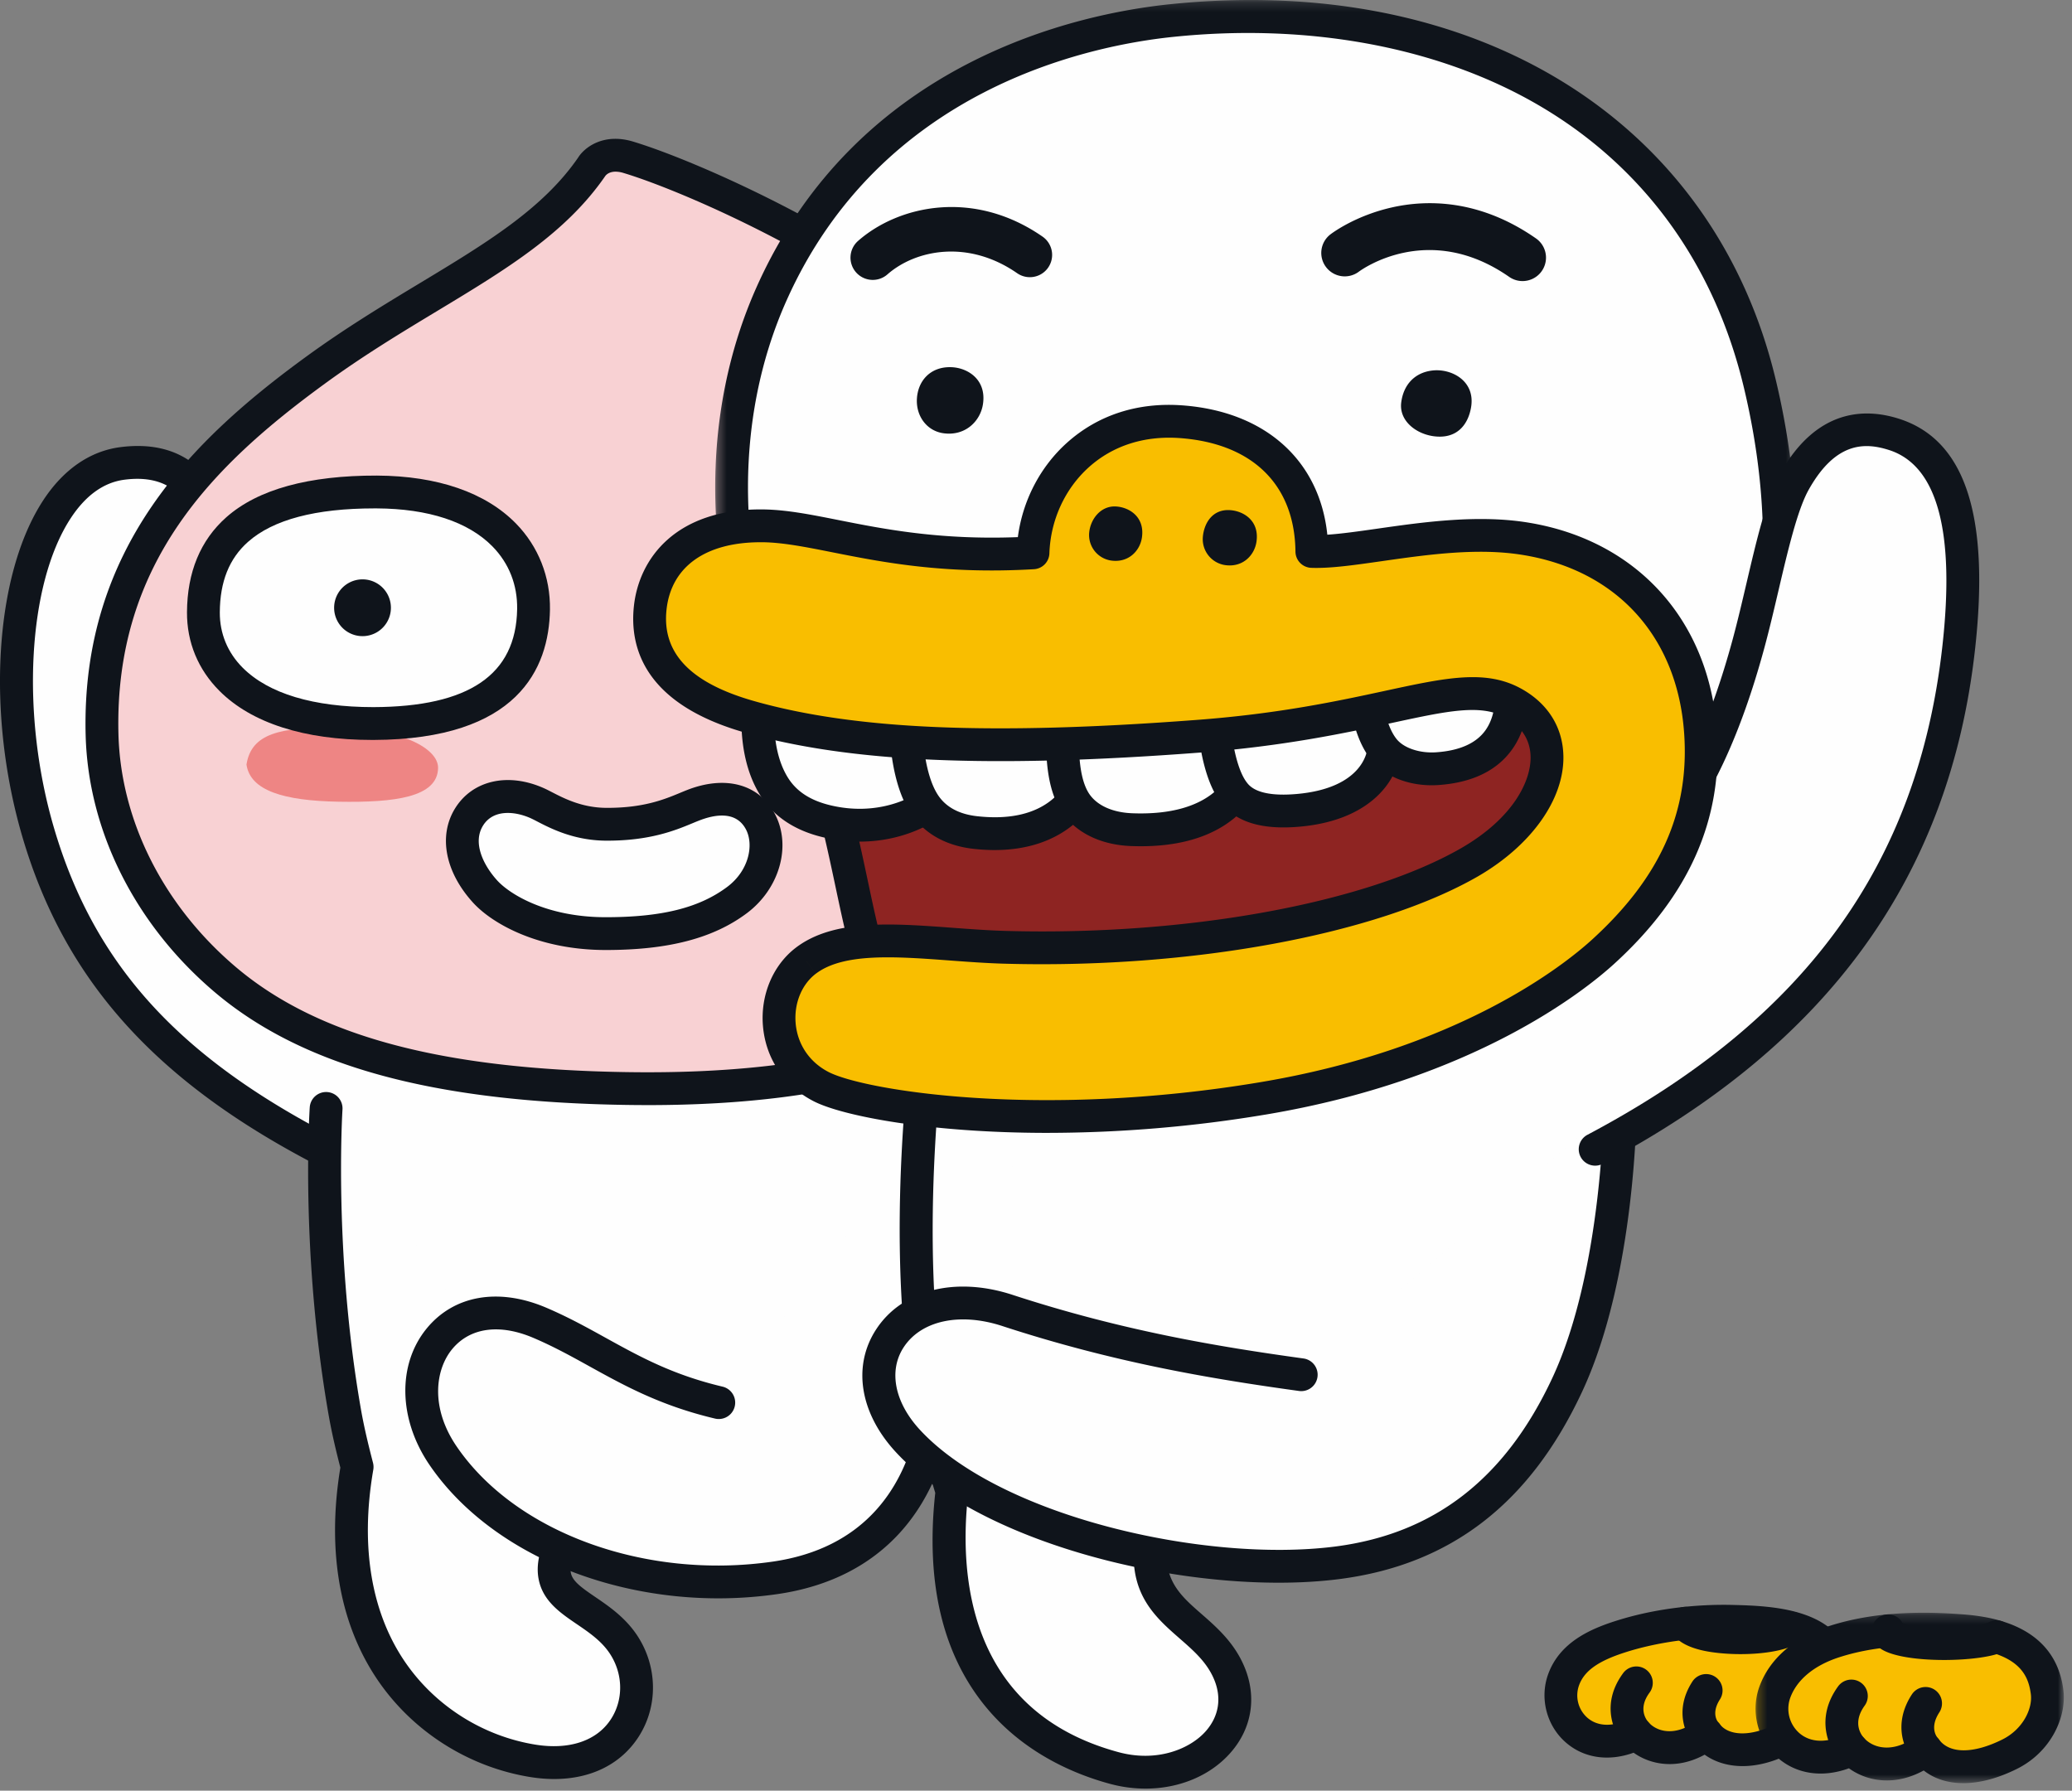 <svg xmlns="http://www.w3.org/2000/svg" xmlns:xlink="http://www.w3.org/1999/xlink" width="221" height="191"><rect width="100%" height="100%" fill="#808080" stroke="none"/><defs><path id="a" d="M.284.222h115.262v110.576H.284z"/><path id="c" d="M.248.242H33.13v18.176H.248z"/></defs><g fill="none" fill-rule="evenodd"><path fill="#FEFEFE" d="M22.403 55.774s-.918-7.443-9.358-6.342C2.545 50.8-1.051 71.399 4.087 88.83c4.66 15.81 14.753 25.919 31.41 34.35"/><path fill="#0F141B" d="M35.496 124.93c-.266 0-.536-.06-.789-.188-17.769-8.994-27.73-19.916-32.299-35.416C-1.485 76.12-.588 61.345 4.59 53.396c2.154-3.308 5-5.278 8.228-5.7 3.155-.41 5.785.18 7.822 1.757 3.003 2.328 3.481 5.954 3.5 6.106a1.75 1.75 0 0 1-3.473.439c-.08-.591-.972-5.67-7.396-4.831-2.214.288-4.148 1.68-5.749 4.139-4.584 7.04-5.322 20.93-1.756 33.03 4.331 14.693 13.46 24.647 30.523 33.283a1.75 1.75 0 0 1-.792 3.312"/><path fill="#FEFEFE" d="M34.664 121.013S24.509 108.22 29.579 94.09c4.52-12.595 70.4 6.25 72.034 22.817l-19.352 41.7-42.811 3.736-5.315-39.713"/><path fill="#FEFEFE" d="M62.564 160.296c-8.24 10.88.363 9.643 3.96 15.144 3.597 5.501-.002 13.958-9.728 12.37-10.221-1.672-22.174-11.3-18.705-31.345-.445-1.724-.944-3.708-1.325-5.89-2.987-17.124-1.981-32.347-1.981-32.347"/><path fill="#0F141B" d="M59.112 189.754c-.836 0-1.704-.072-2.599-.218-6.384-1.044-12.195-4.66-15.94-9.922-4.29-6.025-5.764-13.997-4.27-23.073-.427-1.662-.897-3.58-1.26-5.666-2.99-17.133-2.046-32.133-2.005-32.763a1.747 1.747 0 0 1 1.862-1.63 1.749 1.749 0 0 1 1.63 1.861c-.009.15-.954 15.23 1.96 31.93.368 2.112.862 4.077 1.295 5.754.062.24.073.492.031.736-1.435 8.291-.188 15.491 3.607 20.822 3.208 4.505 8.185 7.603 13.655 8.497 3.63.594 6.576-.392 8.08-2.705 1.353-2.079 1.314-4.819-.099-6.979-.89-1.363-2.233-2.276-3.53-3.16-1.822-1.24-3.706-2.523-4.104-4.95-.382-2.335.772-5.125 3.744-9.049a1.75 1.75 0 0 1 2.79 2.114c-2.802 3.7-3.22 5.505-3.079 6.368.147.901 1.091 1.584 2.62 2.624 1.432.976 3.216 2.19 4.49 4.138 2.17 3.321 2.211 7.562.101 10.803-1.89 2.905-5.084 4.468-8.979 4.468"/><path fill="#FEFEFE" d="M76.665 149.606c-8.592-2.04-12.763-5.818-19.089-8.515-10.085-4.3-16.139 5.626-10.328 14.16 6.825 10.025 21.572 15.054 35.43 13.046 10.114-1.465 16.304-8.325 17.428-19.5 1.124-11.173 1.506-31.89 1.506-31.89"/><path fill="#0F141B" d="M76.609 170.482c-12.707 0-24.803-5.427-30.808-14.246-3.317-4.872-3.43-10.72-.282-14.548 2.91-3.543 7.676-4.367 12.743-2.207 2.31.985 4.353 2.114 6.328 3.207 3.675 2.03 7.145 3.95 12.479 5.215a1.75 1.75 0 0 1-.807 3.406c-5.801-1.376-9.646-3.503-13.365-5.558-1.986-1.1-3.862-2.136-6.007-3.05-3.61-1.54-6.771-1.1-8.668 1.209-1.791 2.179-2.34 6.226.473 10.356 6.269 9.21 20.14 14.265 33.733 12.299 9.382-1.36 14.893-7.563 15.937-17.942 1.104-10.974 1.494-31.542 1.498-31.748.018-.967.829-1.748 1.782-1.718a1.75 1.75 0 0 1 1.717 1.782c-.003.208-.396 20.917-1.514 32.034-1.206 11.986-7.925 19.464-18.918 21.056a44.153 44.153 0 0 1-6.321.453"/><path fill="#F8D1D3" d="M104.632 38.264c-11.664-10.882-30.2-19.256-37.622-21.49-2.756-.83-3.907 1.03-3.907 1.03-6.136 8.9-17.557 13.003-29.48 21.699-12.52 9.134-23.213 20.148-22.739 38.844.247 9.709 5.055 19.25 13.078 26.084 8.672 7.386 22.038 11.357 42.842 11.673 23.702.36 37.302-4.975 47.411-13.66 7.302-6.272 11.127-16.594 11.237-25.727.174-14.4-7.403-25.934-20.82-38.453"/><path fill="#0F141B" d="M65.658 18.311c-.69 0-1.004.333-1.1.464-4.22 6.123-10.57 9.955-17.921 14.393-3.873 2.338-7.878 4.756-11.982 7.75-11.713 8.544-22.488 18.987-22.021 37.385.234 9.211 4.776 18.25 12.463 24.795 8.664 7.38 21.925 10.955 41.734 11.256 20.95.321 35.216-3.764 46.244-13.237 6.343-5.449 10.515-15.035 10.628-24.422.152-12.646-5.908-23.757-20.264-37.152-11.813-11.02-30.31-19.1-36.933-21.093a2.943 2.943 0 0 0-.848-.139m3.416 99.561c-.758 0-1.522-.006-2.296-.018-20.667-.314-34.633-4.156-43.95-12.092-8.443-7.19-13.434-17.166-13.693-27.37C8.625 58.33 20.707 46.76 32.592 38.09c4.228-3.083 8.299-5.54 12.236-7.917 7.006-4.229 13.056-7.88 16.834-13.362.644-1.043 2.66-2.672 5.853-1.712 6.869 2.067 26.052 10.448 38.31 21.886 15.15 14.135 21.543 26.024 21.378 39.753-.127 10.507-4.667 20.866-11.847 27.035-11.31 9.714-25.651 14.1-46.282 14.1"/><path fill="#EE8584" d="M26.29 81.554c.41 2.782 3.974 3.853 9.807 3.958 6.04.108 10.571-.48 10.628-3.59.04-2.089-3.91-4.267-10.968-4.316-5.832-.04-8.943.594-9.468 3.948M81.983 81.561c.405 2.782 3.933 3.852 9.705 3.956 5.977.107 10.462-.483 10.52-3.592.04-2.089-3.87-4.266-10.855-4.314-5.77-.039-8.85.596-9.37 3.95"/><path fill="#FEFEFE" d="M56.908 64.997c.102-6.341-4.807-12.46-16.71-12.52-15.099-.077-18.472 6.488-18.504 12.832-.032 6.345 5.534 11.91 18.142 11.864 10.008-.035 16.931-3.383 17.072-12.176"/><path fill="#0F141B" d="M39.934 54.226c-6.273 0-10.806 1.2-13.477 3.568-2.011 1.783-2.996 4.244-3.013 7.524-.011 2.251.833 4.292 2.44 5.902 2.769 2.772 7.566 4.2 13.946 4.203 10.202-.036 15.216-3.456 15.328-10.454.042-2.574-.867-4.884-2.626-6.68-2.574-2.63-6.843-4.035-12.344-4.063h-.254m-.25 24.697c-7.232 0-12.857-1.807-16.276-5.23-2.282-2.285-3.48-5.188-3.464-8.393.022-4.272 1.432-7.678 4.19-10.125 3.372-2.989 8.81-4.465 16.072-4.449 6.457.033 11.584 1.801 14.827 5.113 2.393 2.445 3.68 5.707 3.625 9.185-.101 6.31-3.447 13.844-18.816 13.9h-.157"/><path fill="#FEFEFE" d="M110.347 64.997c.101-6.28-4.66-12.33-16.712-12.4-15.219-.088-18.47 6.422-18.501 12.705-.032 6.283 5.534 11.794 18.142 11.751 10.009-.035 16.931-3.348 17.071-12.056"/><path fill="#0F141B" d="M93.33 54.346c-6.298 0-10.833 1.186-13.482 3.526-1.978 1.748-2.948 4.18-2.964 7.439-.011 2.206.82 4.209 2.402 5.795 1.927 1.93 5.946 4.24 13.984 4.198 10.203-.036 15.216-3.416 15.327-10.334v-.001c.042-2.553-.847-4.833-2.57-6.593-2.547-2.604-6.836-3.997-12.403-4.03h-.293m-.2 24.458c-7.266 0-12.907-1.806-16.322-5.226-2.256-2.26-3.441-5.125-3.425-8.284.02-4.253 1.416-7.633 4.147-10.045 3.354-2.963 8.728-4.448 16.114-4.402 6.522.038 11.669 1.794 14.885 5.082 2.39 2.442 3.623 5.588 3.567 9.097-.1 6.256-3.446 13.724-18.815 13.778h-.15"/><path fill="#FEFEFE" d="M64.603 99.58c-7.112 0-11.385-2.858-12.876-4.504-2.011-2.22-3.285-5.3-1.73-7.882 1.519-2.52 4.623-2.738 7.34-1.51 1.237.56 3.67 2.2 7.27 2.233 4.975.044 7.493-1.312 9.293-2.014 2.955-1.161 5.842-.917 7.234 1.793 1.219 2.377.482 6.044-2.51 8.296-3.625 2.719-8.367 3.588-14.021 3.588"/><path fill="#0F141B" d="M54.165 86.71c-1.057 0-2.058.373-2.668 1.387-1.099 1.823.068 4.194 1.526 5.804 1.322 1.46 5.248 3.93 11.58 3.93 5.985 0 9.985-1 12.971-3.239 2.315-1.743 2.837-4.47 2.003-6.098-1.04-2.023-3.314-1.64-5.037-.962-.224.087-.455.183-.7.285-1.814.753-4.557 1.882-9.247 1.85-3.395-.03-5.845-1.297-7.309-2.054a15.33 15.33 0 0 0-.667-.334c-.742-.335-1.615-.569-2.452-.569m10.438 14.62c-7.066 0-12.052-2.737-14.173-5.079-2.939-3.244-3.679-7.06-1.932-9.96 1.848-3.066 5.69-3.949 9.56-2.2.238.106.516.25.833.413 1.264.653 3.173 1.64 5.733 1.663 3.985.028 6.23-.9 7.874-1.582.27-.113.524-.218.766-.313 4.142-1.628 7.757-.624 9.426 2.624 1.735 3.384.44 7.895-3.013 10.494-3.585 2.688-8.374 3.94-15.074 3.94M41.695 64.824a3.028 3.028 0 1 0-6.057.001 3.028 3.028 0 0 0 6.057 0"/><path fill="#FEFEFE" d="M121.475 108.013c48.845 6.287 76.338-24.646 66.237-67.05-7.115-29.87-34.558-41.688-62.754-38.77-14.207 1.471-33.518 8.661-42.667 29.153-5.51 12.34-6.098 28.033.511 43.787"/><g transform="translate(76 -.222)"><mask id="b" fill="#fff"><use xlink:href="#a"/></mask><path fill="#0F141B" d="M57.748 110.798c-4.027 0-8.199-.273-12.497-.827a1.75 1.75 0 1 1 .447-3.471c23.41 3.013 42.816-2.568 54.642-15.717 10.904-12.124 14.338-29.594 9.67-49.193-3.215-13.494-11.039-24.061-22.626-30.56C76.87 5.133 63.285 2.69 49.138 4.156c-9.045.936-31.17 5.552-41.249 28.126-5.656 12.665-5.463 28.118.526 42.397a1.75 1.75 0 0 1-3.227 1.353C-1.174 60.866-1.355 44.4 4.692 30.856 15.516 6.614 39.128 1.674 48.778.675c32.654-3.38 58.028 12.36 64.636 40.103 4.943 20.75 1.224 39.34-10.472 52.345-10.412 11.577-26.184 17.675-45.194 17.675" mask="url(#b)"/></g><path fill="#FEFEFE" d="m114.554 149.738 31.387 8.521 26.634-37.713 1.456-46.41s-65.745 18.741-66.62 18.218c-.877-.522-9.087 27.546-9.087 27.546"/><path fill="#FEFEFE" d="M99.228 108.85s-3.439 23.257.077 41.425c.633 3.275 1.282 5.723 2.23 8.792-2.544 21.816 10.93 27.79 17.33 29.517 7.81 2.107 14.926-3.6 12.27-10.073-2.978-7.252-13.644-6.085-5.44-22.571"/><path fill="#0F141B" d="M122.18 190.778c-1.242 0-2.512-.165-3.77-.504-3.66-.987-8.866-3.136-12.886-7.768-4.902-5.648-6.842-13.477-5.769-23.273-.82-2.681-1.508-5.213-2.168-8.626-3.532-18.251-.232-41.051-.09-42.012a1.75 1.75 0 1 1 3.462.512c-.033.23-3.353 23.18.064 40.835.579 2.993 1.171 5.326 2.184 8.609.072.232.094.477.066.719-.984 8.435-.206 23.239 16.048 27.625 4.082 1.099 7.606-.335 9.29-2.245 1.386-1.574 1.708-3.518.904-5.475-.757-1.846-2.178-3.087-3.683-4.402-3.745-3.273-7.989-6.982-1.705-19.613a1.75 1.75 0 0 1 3.134 1.559c-5.082 10.213-2.453 12.51.875 15.418 1.662 1.453 3.546 3.099 4.617 5.709 1.317 3.207.764 6.53-1.516 9.118-2.171 2.462-5.499 3.814-9.057 3.814"/><path fill="#FEFEFE" d="M172.827 117.428s0 18.153-5.678 30.307c-4.97 10.637-12.703 17.444-24.531 18.96-14.787 1.892-36.989-3.512-45.766-12.98-7.478-8.066-.489-17.565 10.605-13.939 11.204 3.662 21 5.428 31.334 6.854"/><path fill="#0F141B" d="M136.381 168.815c-14.29 0-32.563-5.011-40.812-13.91-3.836-4.136-4.665-9.133-2.163-13.041 2.742-4.28 8.47-5.755 14.595-3.751 11.643 3.806 21.794 5.51 31.028 6.785a1.749 1.749 0 1 1-.478 3.466c-9.396-1.296-19.732-3.032-31.638-6.924-4.559-1.492-8.705-.583-10.559 2.312-1.6 2.5-.919 5.862 1.781 8.774 8.585 9.26 30.448 14.199 44.26 12.433 10.574-1.354 18.153-7.23 23.168-17.964 5.444-11.652 5.514-29.39 5.514-29.567a1.75 1.75 0 0 1 1.75-1.75h.001a1.75 1.75 0 0 1 1.75 1.75c0 .758-.067 18.685-5.844 31.048-5.564 11.909-14.035 18.436-25.895 19.954-2.013.258-4.187.385-6.458.385"/><path fill="#FEFEFE" d="M170.73 94.246c2.467-1.858 10.237-5.2 15.767-25.597 1.682-6.205 2.962-13.822 4.887-17.26 2.772-4.954 6.346-6.417 10.616-5.062 5.658 1.796 8.514 8.544 6.908 22.838-2.25 20.013-11.725 39.102-38.765 53.416"/><path fill="#0F141B" d="M170.145 124.332a1.749 1.749 0 0 1-.82-3.297c23.207-12.285 35.232-28.828 37.844-52.065 1.38-12.28-.537-19.336-5.698-20.974-2.444-.775-5.626-.994-8.56 4.247-1.205 2.154-2.232 6.537-3.225 10.776-.477 2.03-.968 4.13-1.5 6.089-5.147 18.986-12.201 23.706-15.59 25.974-.315.21-.59.393-.814.563a1.75 1.75 0 0 1-2.105-2.796c.269-.203.595-.423.972-.675 3.037-2.032 9.354-6.26 14.16-23.982.515-1.901 1-3.97 1.469-5.972 1.097-4.681 2.133-9.101 3.579-11.686 3.887-6.945 9.036-7.028 12.672-5.874 7.078 2.246 9.734 10.326 8.118 24.7-2.715 24.155-15.696 42.07-39.685 54.768a1.732 1.732 0 0 1-.817.204"/><path fill="#8E2422" d="M123.975 108.013c-10.577-1.362-24.107 1.503-30.423-3.282-2.761-7.337-3.239-17.762-8.25-29.598 0 0 32.696-6.263 33.583-6.263.887 0 45.523.91 45.94 1.222.417.313 9.252 21.681 9.252 21.681l-28.53 18.422"/><path fill="#0F141B" d="M145.548 111.945a1.748 1.748 0 0 1-.95-3.22l27.304-17.631c-2.855-6.889-6.923-16.595-8.193-19.349-6.007-.331-41.703-1.106-44.753-1.124-1.53.187-18.722 3.438-31.23 5.83 2.471 6.368 3.716 12.231 4.826 17.462.786 3.705 1.471 6.934 2.456 9.707 3.67 2.427 10.136 2.347 16.964 2.261 4.097-.052 8.332-.105 12.226.397a1.75 1.75 0 1 1-.447 3.471c-3.65-.471-7.759-.42-11.735-.368-7.705.094-14.979.187-19.52-3.254-.265-.2-.466-.47-.582-.779-1.178-3.13-1.959-6.811-2.786-10.709-1.193-5.62-2.544-11.99-5.437-18.823a1.75 1.75 0 0 1 1.282-2.401c14.99-2.872 33.041-6.295 33.912-6.295.503 0 12.112.234 23.187.494 23.09.544 23.185.615 23.802 1.078.483.362.801.601 9.82 22.413.323.78.042 1.68-.668 2.138l-28.53 18.422a1.74 1.74 0 0 1-.948.28"/><path fill="#FEFEFE" d="M81.116 73.357s-1.248 6.16 1.418 10.482c1.122 1.82 2.966 3.117 5.621 3.753 6.876 1.65 11.676-2.014 11.941-2.58l1.271-12.199"/><path fill="#0F141B" d="M91.694 89.769c-1.24 0-2.561-.142-3.947-.474-3.04-.73-5.295-2.256-6.702-4.537-2.994-4.856-1.7-11.47-1.644-11.748a1.75 1.75 0 0 1 3.431.692c-.011.055-1.07 5.552 1.192 9.219.917 1.486 2.4 2.458 4.539 2.97 5.064 1.214 8.76-.818 9.857-1.67l1.207-11.59a1.75 1.75 0 0 1 3.481.363l-1.271 12.198c-.02.195-.072.384-.155.56-.551 1.179-4.437 4.016-9.988 4.017Z"/><path fill="#FEFEFE" d="M96.602 75.457s-.337 6.95 2.063 10.427c1.066 1.544 2.828 2.63 5.35 2.913 9.913 1.116 11.748-5.64 11.748-5.64l1.13-8.243"/><path fill="#0F141B" d="M106.09 90.668c-.718 0-1.475-.042-2.272-.131-2.884-.325-5.164-1.59-6.593-3.66-2.66-3.851-2.408-10.733-2.37-11.505.046-.965.875-1.691 1.831-1.662a1.75 1.75 0 0 1 1.664 1.83c-.083 1.773.07 6.908 1.755 9.35.848 1.228 2.23 1.958 4.104 2.168 7.704.869 9.587-3.566 9.84-4.286l1.11-8.096a1.756 1.756 0 0 1 1.972-1.496 1.75 1.75 0 0 1 1.496 1.97l-1.13 8.246a2.11 2.11 0 0 1-.045.22c-.703 2.587-3.957 7.052-11.362 7.052"/><path fill="#FEFEFE" d="M113.402 74.525c-.133 4.227-.336 8.305 1.149 10.85 1.007 1.722 3.123 2.998 6.13 3.117 10.91.43 12.375-6.266 12.375-6.266l.637-8.244"/><path fill="#0F141B" d="M121.685 90.262c-.35 0-.706-.007-1.073-.021-3.411-.135-6.171-1.587-7.572-3.984-1.674-2.867-1.543-6.93-1.405-11.231l.018-.556c.03-.966.81-1.73 1.804-1.694a1.75 1.75 0 0 1 1.694 1.804l-.018.559c-.122 3.783-.237 7.356.929 9.352.786 1.345 2.495 2.166 4.688 2.252 8.69.34 10.37-4.131 10.573-4.807l.625-8.09a1.74 1.74 0 0 1 1.879-1.61 1.75 1.75 0 0 1 1.61 1.88l-.636 8.245c-.006.08-.018.16-.035.238-.071.323-1.811 7.663-13.081 7.663"/><path fill="#FEFEFE" d="M129.336 74.213s-.06 7.279 2.254 10.304c1.195 1.562 3.337 2.225 6.857 1.916 8.952-.785 9.143-6.512 9.143-6.512l.554-6.251"/><path fill="#0F141B" d="M136.9 88.255c-3.127 0-5.328-.881-6.7-2.674-2.603-3.404-2.62-10.576-2.613-11.382.007-.966.84-1.757 1.763-1.736a1.752 1.752 0 0 1 1.737 1.763c-.02 2.587.479 7.379 1.894 9.228.302.395 1.22 1.594 5.314 1.236 7.17-.63 7.536-4.685 7.548-4.857l.558-6.318a1.75 1.75 0 1 1 3.487.309l-.554 6.25c-.078 2.422-2.431 7.374-10.733 8.102-.595.053-1.161.079-1.7.079"/><path fill="#FEFEFE" d="M145.489 72.095s0 5.197 2.102 7.825c1.21 1.514 3.55 2.222 5.74 2.066 10.377-.74 7.536-10.776 7.536-10.776"/><path fill="#0F141B" d="M152.707 83.758c-2.665 0-5.101-1.018-6.483-2.745-2.416-3.02-2.485-8.323-2.485-8.918a1.75 1.75 0 0 1 3.5-.002c.003 1.28.317 4.982 1.719 6.734.777.971 2.49 1.54 4.25 1.413 2.496-.178 4.26-.972 5.24-2.36 1.737-2.455.744-6.162.734-6.199a1.752 1.752 0 0 1 1.216-2.153 1.746 1.746 0 0 1 2.153 1.206c.06.215 1.46 5.313-1.227 9.143-1.614 2.301-4.261 3.597-7.867 3.854-.252.018-.502.027-.75.027ZM93.091 29.855a2.374 2.374 0 0 1-1.567-4.16c4.327-3.797 12.333-5.556 19.686-.448a2.375 2.375 0 0 1-2.71 3.901c-5.257-3.653-10.862-2.499-13.844.117-.45.396-1.009.59-1.565.59M162.394 29.98c-.493 0-.991-.146-1.427-.449-8.571-5.97-15.736-.775-16.036-.55a2.506 2.506 0 0 1-3.496-.494 2.494 2.494 0 0 1 .47-3.488c.269-.205 2.728-2.023 6.614-2.888 3.647-.812 9.26-.894 15.307 3.318a2.5 2.5 0 0 1-1.432 4.551M104.829 43.187c-.303 1.775-1.907 3.355-4.221 3.021-1.772-.256-2.903-1.845-2.812-3.643.098-1.965 1.463-3.482 3.68-3.4 1.79.066 3.805 1.371 3.353 4.022M156.904 43.449c-.324 1.897-1.56 3.43-4.033 3.074-1.896-.273-3.656-1.677-3.417-3.586.24-1.91 1.447-3.21 3.35-3.42 2-.221 4.583 1.099 4.1 3.932"/><path fill="#F9BE00" d="M85.97 102.456c-4.115 3.108-4.03 10.548 1.618 13.45 4.63 2.377 24.007 5.121 47.143 1.246 18.544-3.105 30.736-10.61 36.245-15.628 8.443-7.69 10.963-15.453 10.4-23.448-.714-10.18-6.985-18.647-18.521-20.586-8.183-1.398-17.805 1.494-22.931 1.328-.081-7.182-4.504-13.13-13.914-13.834-9.525-.71-15.577 6.38-15.83 13.981-14.716.858-22.44-2.828-28.874-2.879-7.828-.06-11.438 4.09-11.951 8.721-.89 8.026 7.255 10.707 10.605 11.657 9.49 2.69 22.874 3.961 47.83 2.068 20.007-1.506 27.817-6.706 33.578-3.565 6.166 3.36 4.394 11.78-4.607 16.993-11.282 6.495-31.333 9.602-49.65 9.078-7.894-.226-16.575-2.03-21.141 1.418"/><path fill="#0F141B" d="m85.97 102.456 1.055 1.396c-1.515 1.145-2.343 3.174-2.16 5.296.195 2.255 1.479 4.151 3.523 5.201 3.798 1.95 22.445 5.032 46.054 1.077 21.227-3.554 32.428-12.53 35.356-15.196 7.298-6.648 10.423-13.649 9.833-22.03-.717-10.212-7.096-17.308-17.066-18.984-4.877-.834-10.32-.056-15.121.63-2.961.422-5.513.794-7.577.721a1.749 1.749 0 0 1-1.693-1.729c-.08-7.117-4.561-11.53-12.294-12.109-3.794-.28-7.161.79-9.736 3.1-2.56 2.297-4.096 5.65-4.215 9.194a1.749 1.749 0 0 1-1.647 1.69c-9.597.561-16.213-.754-21.528-1.809-2.84-.564-5.291-1.05-7.461-1.068h-.156c-5.88 0-9.537 2.605-10.042 7.164-.516 4.653 2.54 7.852 9.343 9.78 10.759 3.05 25.322 3.668 47.22 2.007 8.78-.66 15.064-2.018 20.114-3.109 6.42-1.387 10.664-2.304 14.434-.248 2.89 1.576 4.506 4.157 4.547 7.268.059 4.59-3.433 9.486-9.114 12.777-10.821 6.228-30.66 9.881-50.577 9.313-1.895-.055-3.836-.198-5.713-.337-5.84-.432-11.358-.84-14.324 1.401l-1.055-1.396Zm25.768 18.38c-12.641 0-21.904-1.81-24.95-3.374-3.137-1.612-5.11-4.532-5.41-8.012-.286-3.31 1.07-6.526 3.537-8.39 4.019-3.036 10.175-2.582 16.692-2.1 1.838.136 3.739.277 5.555.33 19.303.556 38.43-2.92 48.726-8.846 5.48-3.175 7.399-7.093 7.365-9.7-.024-1.817-.965-3.283-2.722-4.24-2.628-1.433-6.163-.67-12.02.596-4.883 1.054-11.57 2.498-20.59 3.177-22.326 1.692-37.264 1.036-48.438-2.13-10.711-3.036-12.366-9.035-11.867-13.533.555-5.015 4.424-10.36 13.704-10.278 2.5.02 5.103.537 8.115 1.135 4.832.96 10.783 2.14 19.129 1.82.509-3.886 2.37-7.49 5.242-10.068 3.3-2.962 7.558-4.342 12.334-3.984 8.838.66 14.61 5.886 15.433 13.793 1.52-.1 3.348-.362 5.376-.65 4.807-.687 10.789-1.542 16.2-.617 11.494 1.932 19.149 10.434 19.973 22.19.662 9.404-2.925 17.538-10.968 24.863-3.106 2.83-14.963 12.347-37.134 16.06a141.87 141.87 0 0 1-23.282 1.957Z"/><path fill="#0F141B" d="M121.801 57.31c-.202 1.453-1.448 2.748-3.303 2.477a2.752 2.752 0 0 1-2.325-2.98c.14-1.46 1.251-2.883 2.863-2.785 1.43.088 3.068 1.12 2.765 3.288M134.02 57.756c-.205 1.478-1.472 2.794-3.358 2.518a2.797 2.797 0 0 1-2.364-3.028c.14-1.487 1.052-2.96 2.91-2.833 1.454.1 3.12 1.137 2.812 3.343"/><path fill="#F9BE00" d="M184.701 172.934c-3.395-.085-7.802.326-11.925 1.653-3.039.98-5.178 2.284-6.008 4.596-1.386 3.858 2.397 8.42 7.791 5.726 1.449 1.58 4.371 2.37 7.468.035 1.553 2.071 5.341 2.647 10.014-.6 3.027-2.103 3.949-3.585 3.799-5.697-.371-5.259-6.303-5.59-11.139-5.713"/><path fill="#0F141B" d="M182.027 183.195a1.752 1.752 0 0 1 1.4.7c1.055 1.405 4.01 1.518 7.616-.987 2.953-2.052 3.129-3.048 3.052-4.137-.23-3.242-3.493-3.938-9.438-4.087-3.81-.093-7.948.476-11.344 1.57-2.88.927-4.345 1.98-4.898 3.52a3.176 3.176 0 0 0 .87 3.422c1.096.974 2.733 1.026 4.492.148a1.75 1.75 0 0 1 2.072.382c.993 1.083 2.965 1.448 5.125-.178a1.75 1.75 0 0 1 1.053-.353m3.842 5.181c-1.622 0-3.001-.463-4.05-1.218-2.9 1.583-5.7 1.125-7.578-.21-2.697.971-5.355.576-7.28-1.136-2.011-1.785-2.75-4.687-1.84-7.22 1.216-3.385 4.443-4.809 7.119-5.67 5.14-1.655 10.04-1.797 12.505-1.737 4.315.108 12.345.31 12.84 7.34.23 3.242-1.65 5.245-4.545 7.256-2.658 1.847-5.11 2.595-7.171 2.595"/><path fill="#0F141B" d="M174.54 186.653c-.451 0-.9-.176-1.24-.528-1.136-1.177-2.64-4.285-.201-7.627a1.75 1.75 0 1 1 2.827 2.062c-1.215 1.666-.375 2.836-.088 3.155.638.71.6 1.812-.098 2.462-.34.317-.77.476-1.2.476M182.027 186.695a1.74 1.74 0 0 1-1.257-.534c-.965-.995-2.261-3.698-.263-6.798a1.75 1.75 0 0 1 2.942 1.897c-1.01 1.565-.173 2.459-.165 2.468a1.748 1.748 0 0 1-1.257 2.966"/><path fill="#F9BE00" d="M208.81 173.906c-4.105-.294-8.813-.21-13.17 1.194-3.211 1.035-5.466 2.973-6.344 5.417-1.464 4.077 2.535 8.898 8.235 6.052 1.53 1.668 4.62 2.503 7.892.036 1.642 2.19 4.895 2.502 8.917.504 2.908-1.444 4.278-4.36 4.01-6.58-.553-4.576-4.292-6.248-9.54-6.623"/><g transform="translate(187 171.778)"><mask id="d" fill="#fff"><use xlink:href="#c"/></mask><path fill="#0F141B" d="M18.423 13.078a1.752 1.752 0 0 1 1.4.7c1.14 1.52 3.66 1.516 6.74-.013 2.223-1.105 3.231-3.3 3.05-4.805-.273-2.254-1.428-4.621-7.928-5.086-4.984-.356-9.075.008-12.508 1.114C6.498 5.85 4.64 7.394 3.943 9.33a3.458 3.458 0 0 0 .947 3.724c1.19 1.056 2.961 1.119 4.86.17a1.748 1.748 0 0 1 2.07.383c1.082 1.178 3.218 1.58 5.55-.177.305-.23.675-.353 1.053-.353m3.987 5.34c-1.636 0-3.077-.453-4.227-1.352-3.059 1.68-6.01 1.188-7.974-.232-2.83 1.037-5.624.63-7.643-1.162C.471 13.812-.299 10.788.65 8.148 1.72 5.166 4.367 2.86 8.104 1.657 11.974.41 16.498-.007 21.935.383c2.536.182 10.255.734 11.152 8.158.333 2.762-1.267 6.52-4.969 8.358-2.046 1.016-3.986 1.519-5.708 1.519" mask="url(#d)"/></g><path fill="#0F141B" d="M197.514 188.313c-.452 0-.902-.176-1.242-.529-1.181-1.222-2.743-4.454-.204-7.933a1.75 1.75 0 0 1 2.827 2.063c-1.331 1.824-.403 3.11-.087 3.46.64.708.604 1.811-.094 2.462-.34.318-.771.477-1.2.477M205.397 188.346c-.448 0-.893-.174-1.231-.523-1-1.033-2.343-3.84-.265-7.062a1.75 1.75 0 1 1 2.941 1.897c-1.002 1.555-.356 2.506-.133 2.76.624.715.58 1.815-.118 2.458a1.76 1.76 0 0 1-1.194.47M207.35 177.058c-2.918 0-5.886-.41-6.973-1.37-.691-.61-.935-1.504-.635-2.335a1.75 1.75 0 0 1 3.193-.225c1.803.555 7.746.639 9.192-.096a1.75 1.75 0 1 1 1.587 3.119c-1.12.57-3.721.907-6.364.907M185.651 176.433c-1.647 0-3.23-.174-4.349-.462-1.634-.422-2.652-1.104-3.112-2.088a1.75 1.75 0 0 1 3.093-1.63c1.264.938 7.5.916 8.83-.052a1.752 1.752 0 0 1 2.06 2.83c-1.378 1.002-4.022 1.402-6.522 1.402"/></g></svg>